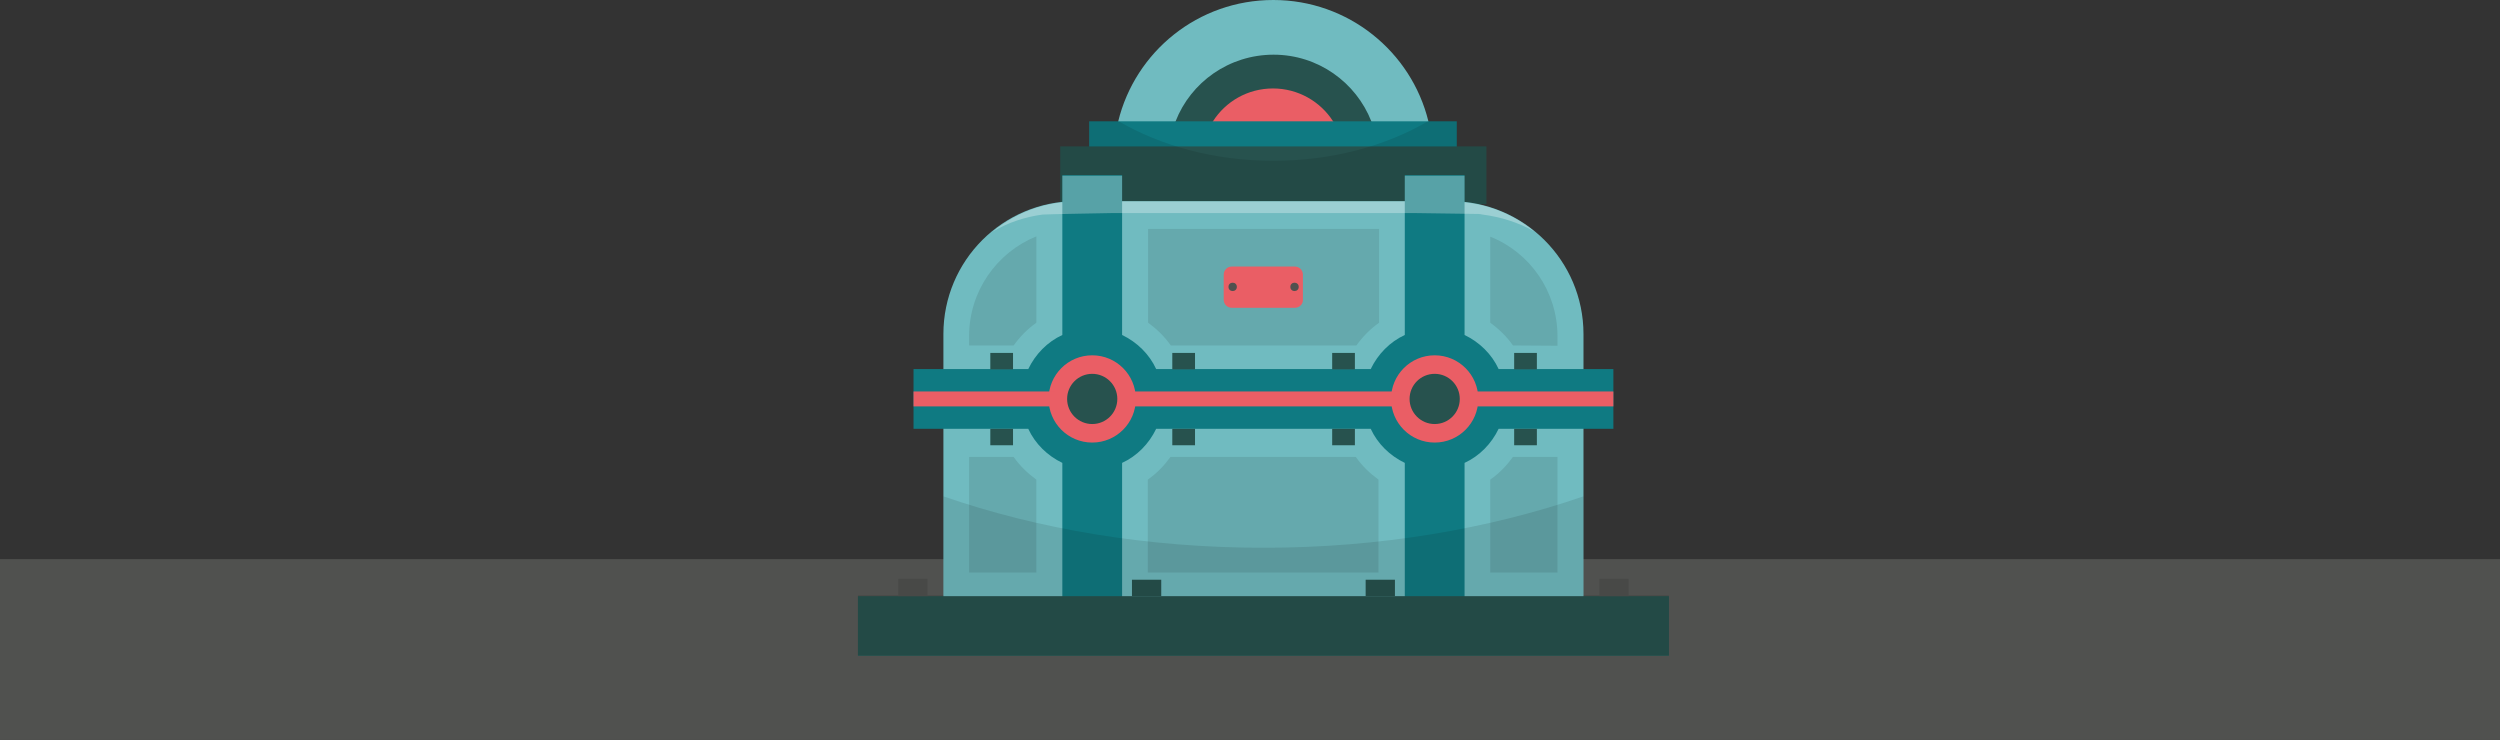 <?xml version="1.0" encoding="utf-8"?>
<!-- Generator: Adobe Illustrator 19.0.0, SVG Export Plug-In . SVG Version: 6.00 Build 0)  -->
<svg version="1.1" id="Layer_1" xmlns="http://www.w3.org/2000/svg" xmlns:xlink="http://www.w3.org/1999/xlink" x="0px" y="0px"
	 width="836.6px" height="247.6px" viewBox="-41 2.4 836.6 247.6" style="enable-background:new -41 2.4 836.6 247.6;"
	 xml:space="preserve">
<rect x="-41" y="2.4" width="836.6" height="247.6" fill="#333333" stroke="none"/>
<style type="text/css">
	.st0{fill:#50514F;}
	.st1{fill:#70BBC0;}
	.st2{fill:#27524E;}
	.st3{fill:#EA5E65;}
	.st4{fill:#0F7A82;}
	.st5{opacity:0.1;enable-background:new    ;}
	.st6{opacity:0.1;}
	.st7{opacity:0.3;}
	.st8{fill:#FFFFFF;}
</style>
<g id="XMLID_316_">
	<rect id="XMLID_2514_" x="-41" y="189.5" class="st0" width="836.6" height="60.5"/>
	<path id="XMLID_263_" class="st1" d="M438.5,55.8c0,5.2-0.7,10.2-2.1,14.9H333.7c-1.4-4.7-2.1-9.7-2.1-14.9c0-1.5,0.1-3,0.2-4.4
		c0.2-2.9,0.7-5.7,1.4-8.4c5.7-23.3,26.7-40.6,51.9-40.6c25.1,0,46.2,17.3,51.9,40.6c0.7,2.7,1.1,5.6,1.4,8.4
		C438.5,52.9,438.5,54.4,438.5,55.8z"/>
	<path id="XMLID_262_" class="st2" d="M420.3,55.8c0,5.4-1.2,10.4-3.3,14.9h-63.8c-2.1-4.5-3.3-9.6-3.3-14.9c0-1.5,0.1-3,0.3-4.4
		c0.4-2.9,1.1-5.8,2.2-8.4c5.1-13.1,17.9-22.3,32.8-22.3S412.8,30,417.9,43c1.1,2.7,1.8,5.5,2.2,8.4
		C420.2,52.9,420.3,54.4,420.3,55.8z"/>
	<path id="XMLID_261_" class="st3" d="M408.9,55.8c0,5.6-2,10.8-5.2,14.9h-37.4c-3.3-4.1-5.2-9.3-5.2-14.9c0-1.5,0.1-3,0.4-4.4
		c0.5-3.1,1.7-5.9,3.4-8.4c4.2-6.6,11.6-11,20.1-11c8.4,0,15.9,4.4,20.1,11c1.7,2.5,2.8,5.4,3.4,8.4
		C408.8,52.9,408.9,54.3,408.9,55.8z"/>
	<rect id="XMLID_260_" x="323.5" y="43" class="st4" width="123" height="12.9"/>
	<rect id="XMLID_259_" x="313.8" y="51.4" class="st2" width="142.6" height="19.3"/>
	<path id="XMLID_255_" class="st5" d="M446.5,43H437v-0.1c-14.1,8.3-32.2,13.3-51.9,13.3c-19.7,0-37.7-5-51.9-13.3V43h-9.6v8.4h-9.8
		v19.3h20h19.4h13.2h37.4H417h19.5h19.9V51.4h-9.8V43H446.5z"/>
	<g id="XMLID_191_">
		<g id="XMLID_217_">
			<path id="XMLID_252_" class="st1" d="M444.3,69.7H319.2c-24.6,0-44.5,19.9-44.5,44.5v89.1h214.2v-89.1
				C488.9,89.6,468.9,69.7,444.3,69.7z"/>
			<path id="XMLID_251_" class="st4" d="M498.9,125.9h-38.4c-2.3-5-6.4-9-11.4-11.4V61h-20v53.5c-5,2.3-9,6.4-11.4,11.4h-71.8
				c-2.3-5-6.4-9-11.4-11.4V61h-20v53.5c-5,2.3-9,6.4-11.4,11.4h-38.4v20h38.4c2.3,5,6.4,9,11.4,11.4v54.6h20v-54.6
				c5-2.3,9-6.4,11.4-11.4h71.8c2.3,5,6.4,9,11.4,11.4v54.6h20v-54.6c5-2.3,9-6.4,11.4-11.4h38.4V125.9z"/>
			<g id="XMLID_246_">
				<circle id="XMLID_250_" class="st3" cx="324.5" cy="135.9" r="14.6"/>
				<circle id="XMLID_249_" class="st2" cx="324.5" cy="135.9" r="8.4"/>
				<circle id="XMLID_248_" class="st3" cx="439.1" cy="135.9" r="14.6"/>
				<circle id="XMLID_247_" class="st2" cx="439.1" cy="135.9" r="8.4"/>
			</g>
			<rect id="XMLID_245_" x="246.1" y="201.9" class="st2" width="271.4" height="20"/>
			<rect id="XMLID_244_" x="264.7" y="133.4" class="st3" width="47.3" height="5"/>
			<rect id="XMLID_243_" x="451.6" y="133.4" class="st3" width="47.3" height="5"/>
			<rect id="XMLID_242_" x="337.5" y="133.4" class="st3" width="89.7" height="5"/>
			<g id="XMLID_235_" class="st6">
				<path id="XMLID_241_" d="M457.7,194v-31.1c3-2.1,5.5-4.7,7.6-7.6h14.9V194H457.7L457.7,194z"/>
				<path id="XMLID_240_" d="M465.3,118c-2.1-3-4.7-5.5-7.6-7.6V81.6c13.3,5.3,22.5,18.3,22.5,33.4v3.1L465.3,118L465.3,118z"/>
				<path id="XMLID_239_" d="M343.1,194v-31.1c3-2.1,5.5-4.7,7.6-7.6h62c2.1,3,4.7,5.5,7.6,7.6V194H343.1z"/>
				<path id="XMLID_238_" d="M283.3,194v-38.7h14.9c2.1,3,4.7,5.5,7.6,7.6V194H283.3L283.3,194z"/>
				<path id="XMLID_237_" d="M283.3,118v-3.1c0-15,9.2-28,22.5-33.4v28.9c-3,2.1-5.5,4.7-7.6,7.6H283.3z"/>
				<path id="XMLID_236_" d="M350.8,118c-2.1-3-4.7-5.5-7.6-7.6V79h77.3v31.4c-3,2.1-5.5,4.7-7.6,7.6H350.8z"/>
			</g>
			<g id="XMLID_230_">
				<rect id="XMLID_234_" x="259.6" y="196.4" class="st0" width="9.8" height="5.5"/>
				<rect id="XMLID_233_" x="337.8" y="196.4" class="st2" width="9.8" height="5.5"/>
				<rect id="XMLID_232_" x="416" y="196.4" class="st2" width="9.8" height="5.5"/>
				<rect id="XMLID_231_" x="494.2" y="196.4" class="st0" width="9.8" height="5.5"/>
			</g>
			<g id="XMLID_227_">
				<rect id="XMLID_229_" x="290.4" y="120.5" class="st2" width="7.6" height="5.5"/>
				<rect id="XMLID_228_" x="351.3" y="120.5" class="st2" width="7.6" height="5.5"/>
			</g>
			<g id="XMLID_224_">
				<rect id="XMLID_226_" x="290.4" y="145.9" class="st2" width="7.6" height="5.5"/>
				<rect id="XMLID_225_" x="351.3" y="145.9" class="st2" width="7.6" height="5.5"/>
			</g>
			<g id="XMLID_221_">
				<rect id="XMLID_223_" x="404.8" y="120.5" class="st2" width="7.6" height="5.5"/>
				<rect id="XMLID_222_" x="465.7" y="120.5" class="st2" width="7.6" height="5.5"/>
			</g>
			<g id="XMLID_218_">
				<rect id="XMLID_220_" x="404.8" y="145.9" class="st2" width="7.6" height="5.5"/>
				<rect id="XMLID_219_" x="465.7" y="145.9" class="st2" width="7.6" height="5.5"/>
			</g>
		</g>
		<g id="XMLID_215_" class="st7">
			<path id="XMLID_216_" class="st8" d="M307.9,74.2c0.7-0.1,23.4-0.5,23.4-0.5h101l21.4,0.3c0.5,0,0.9,0.1,1.4,0.2
				c6.2,0.8,12.1,2.7,17.3,5.6c-6.5-5.3-14.5-8.8-23.3-9.7v-8.9h-20v8.6h-94.6v-8.6h-20v8.9c-8.8,0.9-16.8,4.5-23.3,9.8
				C296.3,76.9,301.9,75,307.9,74.2z"/>
		</g>
		<path id="XMLID_214_" class="st5" d="M504,196.1h-9.8v5.5h-5.3v-33.1c-31.7,10.9-68.2,17.2-107.1,17.2
			c-38.8,0-75.3-6.2-107.1-17.2v33.1h-5.3v-5.5h-9.8v5.5h-13.5v20h271.4v-20H504V196.1z"/>
		<g id="XMLID_193_">
			<path id="XMLID_213_" class="st3" d="M392.3,105.4h-21.1c-1.5,0-2.7-1.2-2.7-2.7v-8.4c0-1.5,1.2-2.7,2.7-2.7h21.1
				c1.5,0,2.7,1.2,2.7,2.7v8.4C395.1,104.2,393.8,105.4,392.3,105.4z"/>
			<circle id="XMLID_212_" class="st0" cx="371.5" cy="98.4" r="1.4"/>
			<circle id="XMLID_211_" class="st0" cx="392.2" cy="98.4" r="1.4"/>
		</g>
	</g>
</g>
</svg>
